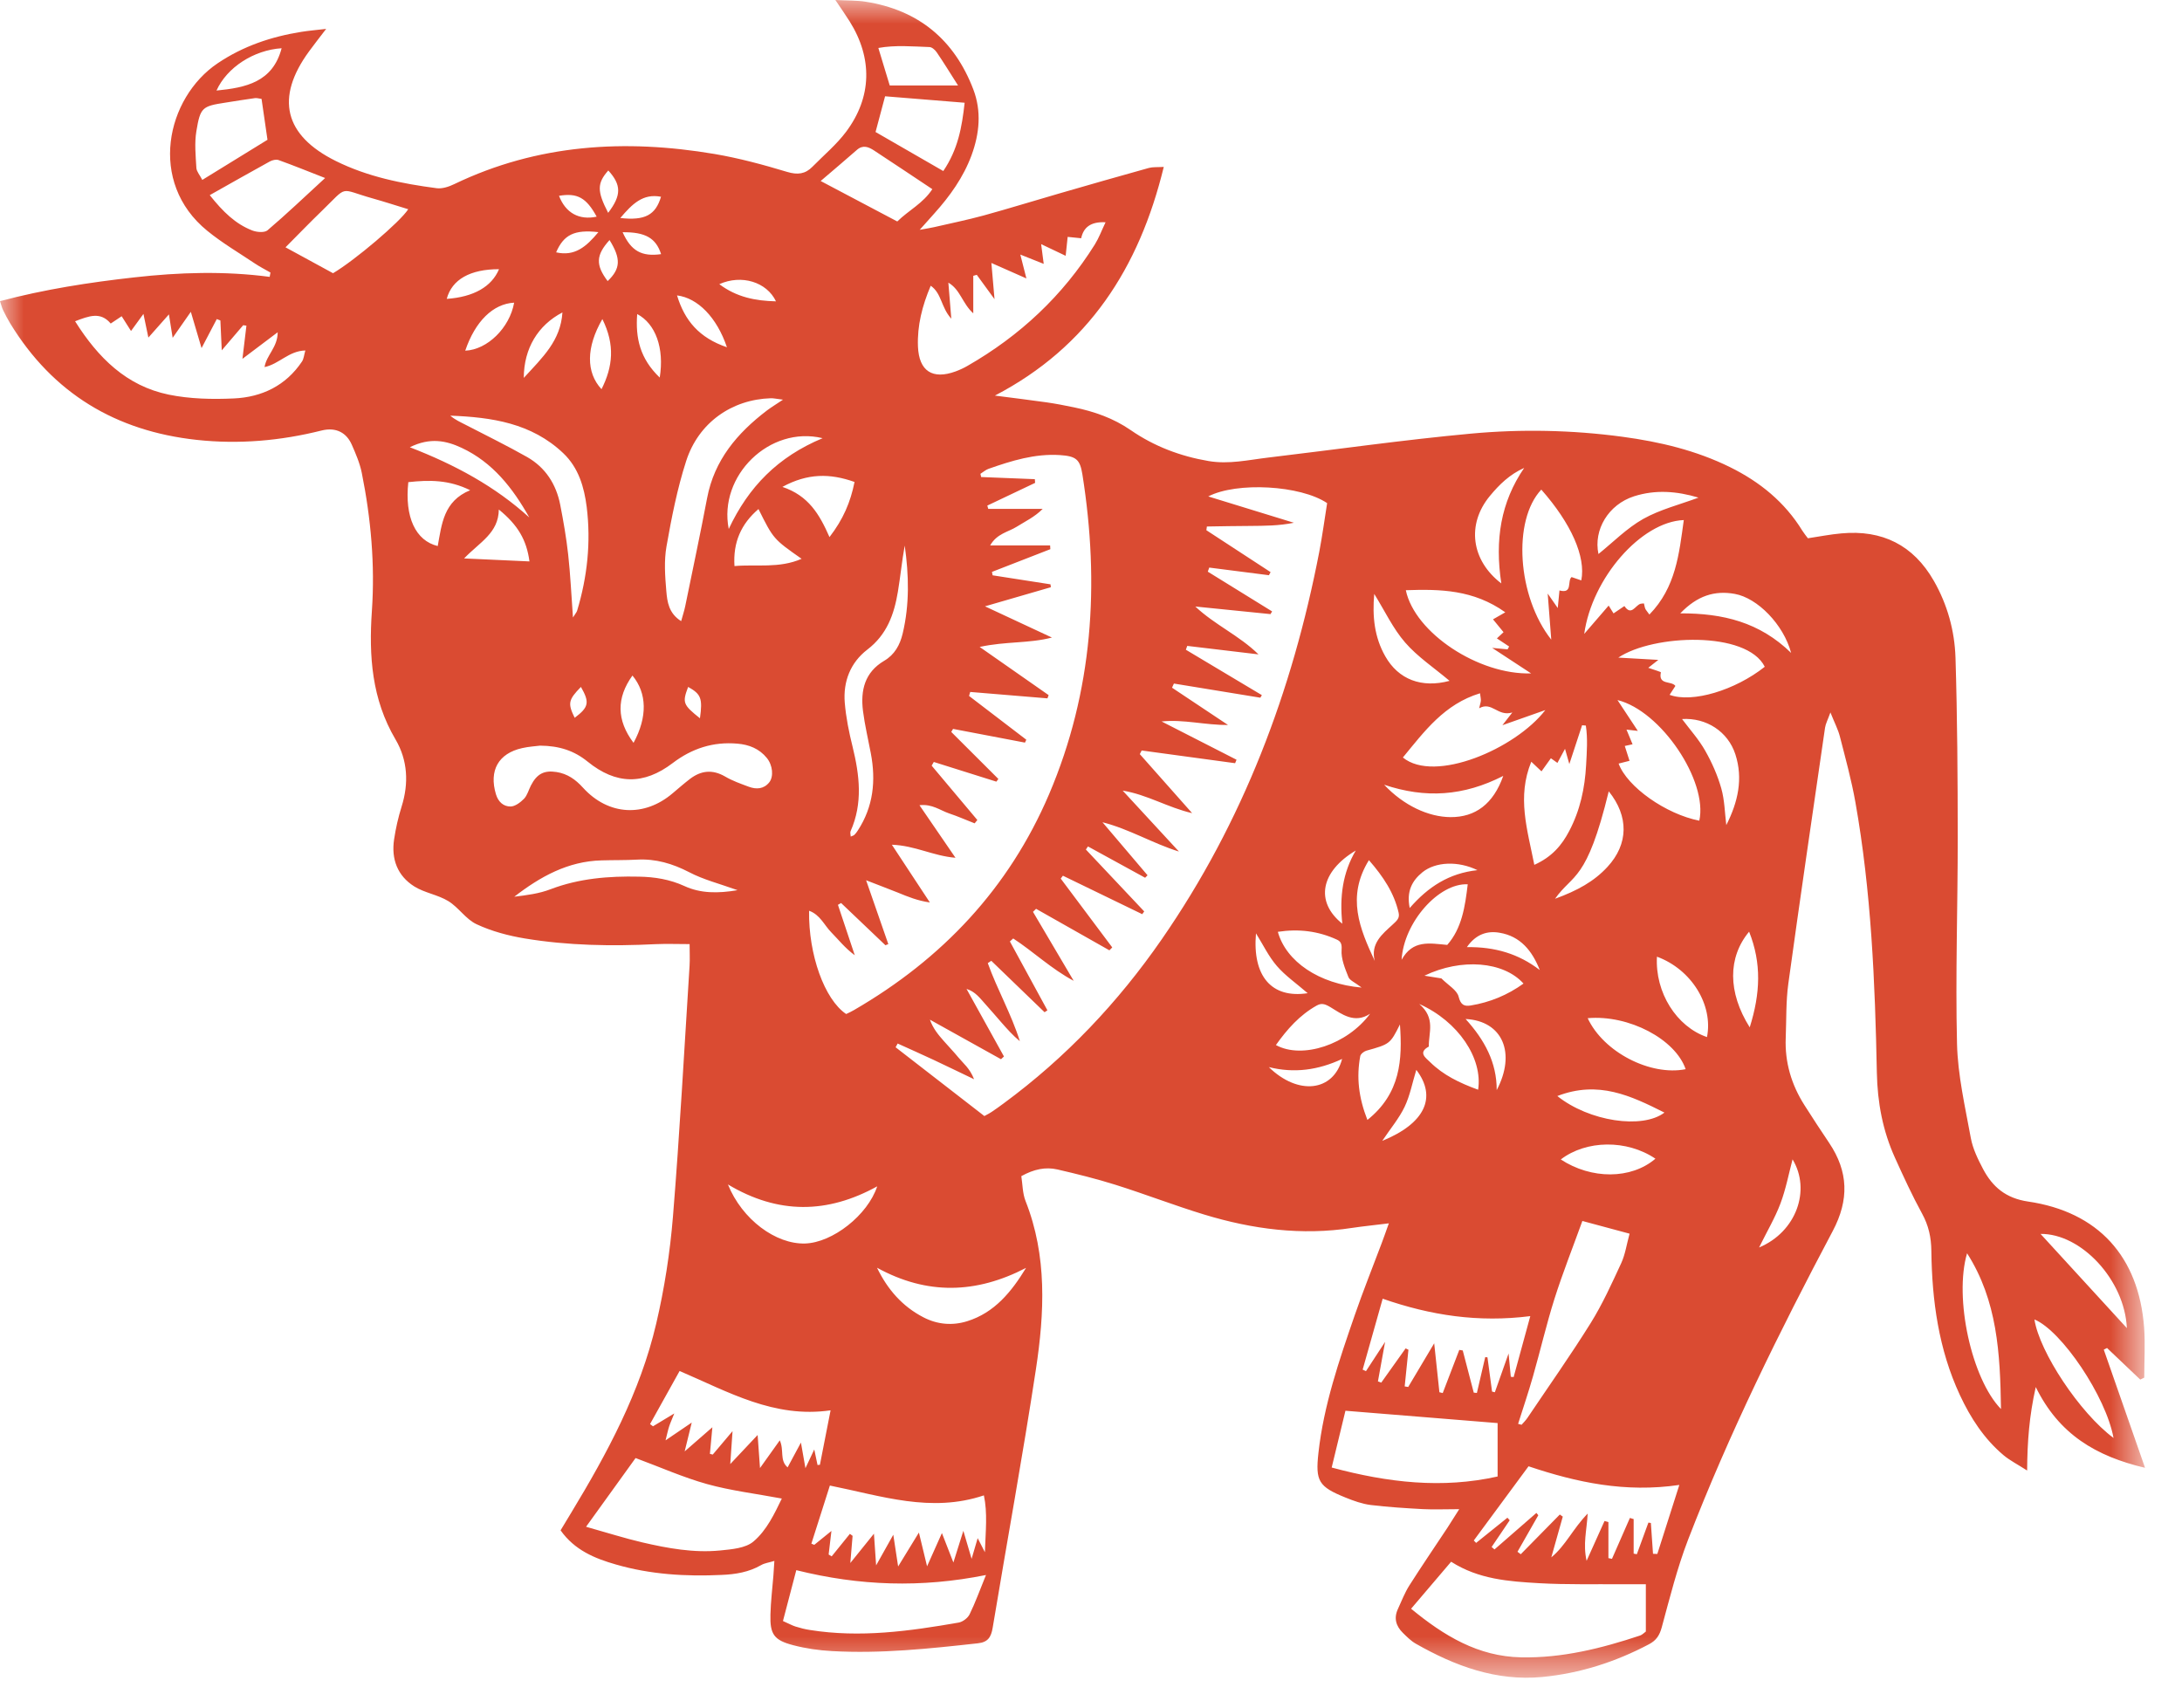 <svg width="46" height="36" viewBox="0 0 46 36" fill="none" xmlns="http://www.w3.org/2000/svg">
<mask id="mask0" mask-type="alpha" maskUnits="userSpaceOnUse" x="0" y="0" width="46" height="36">
<path fill-rule="evenodd" clip-rule="evenodd" d="M0 0H45.221V35.37H0V0Z" fill="white"/>
</mask>
<g mask="url(#mask0)">
<path fill-rule="evenodd" clip-rule="evenodd" d="M44.557 30.316C43.844 29.788 42.993 28.5 42.889 27.817C43.462 28.055 44.397 29.439 44.557 30.316ZM44.838 28C44.22 27.326 43.612 26.66 43.018 26.014C43.872 26.003 44.792 26.982 44.838 28ZM41.469 26.422C42.106 27.419 42.167 28.527 42.184 29.706C41.564 29.07 41.191 27.364 41.469 26.422ZM35.423 12.931C35.782 12.557 36.149 12.444 36.573 12.521C37.049 12.607 37.598 13.162 37.76 13.765C37.096 13.118 36.325 12.928 35.423 12.931ZM37.79 24.442C38.181 25.088 37.871 25.971 37.084 26.3C37.251 25.962 37.42 25.677 37.535 25.372C37.649 25.069 37.71 24.744 37.79 24.442ZM36.887 21.659C36.421 20.919 36.424 20.183 36.874 19.642C37.14 20.311 37.111 20.945 36.887 21.659ZM36.287 16.62C36.209 16.345 36.09 16.076 35.948 15.826C35.814 15.589 35.628 15.383 35.46 15.159C35.974 15.127 36.429 15.425 36.584 15.902C36.751 16.416 36.64 16.909 36.393 17.395C36.361 17.136 36.358 16.869 36.287 16.62ZM35.986 21.864C35.346 21.646 34.889 20.927 34.931 20.169C35.662 20.438 36.12 21.189 35.986 21.864ZM33.471 21.466C34.341 21.39 35.319 21.909 35.536 22.541C34.798 22.689 33.807 22.186 33.471 21.466ZM34.939 32.761C34.909 32.761 34.878 32.76 34.848 32.758C34.833 32.541 34.818 32.325 34.803 32.108C34.786 32.105 34.768 32.103 34.751 32.1C34.669 32.322 34.588 32.544 34.507 32.767C34.484 32.763 34.462 32.758 34.44 32.754V32.026C34.414 32.019 34.388 32.011 34.361 32.002C34.235 32.291 34.109 32.578 33.983 32.864C33.958 32.858 33.933 32.853 33.908 32.849V32.089C33.881 32.081 33.853 32.074 33.826 32.066C33.712 32.318 33.599 32.569 33.448 32.906C33.369 32.548 33.45 32.276 33.471 31.91C33.156 32.233 33.008 32.583 32.704 32.833C32.785 32.545 32.865 32.26 32.946 31.974C32.925 31.959 32.904 31.944 32.883 31.93C32.609 32.209 32.334 32.489 32.06 32.767C32.037 32.751 32.014 32.733 31.991 32.715C32.137 32.459 32.284 32.203 32.43 31.945C32.416 31.93 32.403 31.913 32.39 31.896C32.095 32.153 31.801 32.41 31.506 32.666C31.486 32.648 31.466 32.63 31.446 32.614L31.827 32.051C31.811 32.032 31.795 32.014 31.779 31.997C31.559 32.173 31.339 32.35 31.119 32.528C31.102 32.511 31.086 32.493 31.07 32.477C31.449 31.963 31.827 31.451 32.224 30.913C33.238 31.253 34.26 31.474 35.403 31.306C35.235 31.834 35.087 32.297 34.939 32.761ZM34.697 34.397C34.659 34.423 34.622 34.465 34.576 34.481C33.761 34.752 32.933 34.959 32.065 34.941C31.16 34.922 30.444 34.489 29.748 33.916C30.045 33.568 30.316 33.251 30.592 32.925C31.174 33.297 31.809 33.34 32.438 33.377C33.029 33.411 33.622 33.395 34.215 33.4C34.358 33.401 34.501 33.4 34.697 33.4V34.397ZM28.074 30.939C28.172 30.534 28.263 30.159 28.364 29.742C29.443 29.829 30.497 29.915 31.572 30.002V31.128C30.405 31.389 29.265 31.259 28.074 30.939ZM29.149 27.38C30.162 27.732 31.166 27.886 32.261 27.747C32.134 28.212 32.022 28.622 31.91 29.032C31.89 29.03 31.87 29.029 31.85 29.026C31.837 28.89 31.824 28.755 31.803 28.535C31.689 28.855 31.601 29.104 31.514 29.352C31.494 29.348 31.474 29.343 31.455 29.338C31.423 29.099 31.39 28.858 31.358 28.616C31.342 28.614 31.327 28.613 31.311 28.611C31.252 28.863 31.194 29.116 31.135 29.367C31.113 29.366 31.091 29.363 31.069 29.36C30.992 29.064 30.915 28.767 30.837 28.471L30.764 28.459C30.648 28.762 30.531 29.066 30.415 29.369C30.391 29.363 30.369 29.358 30.345 29.352C30.312 29.044 30.279 28.735 30.235 28.32C30.021 28.68 29.854 28.96 29.687 29.241L29.613 29.229C29.64 28.971 29.666 28.713 29.692 28.456C29.672 28.445 29.652 28.436 29.633 28.427C29.461 28.669 29.29 28.909 29.119 29.149C29.096 29.14 29.073 29.133 29.049 29.123C29.094 28.875 29.139 28.628 29.2 28.29C29.036 28.543 28.916 28.724 28.797 28.907L28.727 28.875C28.864 28.39 29.001 27.904 29.149 27.38ZM29.14 24.052C29.318 23.787 29.496 23.576 29.612 23.334C29.725 23.096 29.775 22.826 29.858 22.555C30.3 23.134 30.039 23.686 29.14 24.052ZM28.827 23.611C28.641 23.137 28.594 22.709 28.676 22.267C28.684 22.221 28.752 22.168 28.802 22.152C29.301 22.012 29.306 22.011 29.513 21.598C29.566 22.334 29.53 23.049 28.827 23.611ZM26.898 22.032C27.136 21.698 27.398 21.401 27.757 21.2C27.857 21.145 27.924 21.16 28.05 21.235C28.285 21.377 28.553 21.591 28.884 21.372C28.404 22.023 27.452 22.337 26.898 22.032ZM26.749 22.497C27.282 22.631 27.79 22.561 28.294 22.325C28.108 23.017 27.365 23.099 26.749 22.497ZM26.478 19.677C26.628 19.918 26.746 20.166 26.919 20.366C27.095 20.57 27.325 20.729 27.568 20.939C26.803 21.056 26.4 20.576 26.478 19.677ZM24.492 19.802C23.57 21.134 22.469 22.297 21.163 23.259C21.078 23.323 20.992 23.383 20.905 23.442C20.873 23.465 20.837 23.483 20.752 23.529C20.14 23.055 19.51 22.567 18.881 22.079C18.895 22.052 18.91 22.026 18.924 22C19.175 22.113 19.428 22.227 19.678 22.343C19.938 22.465 20.196 22.591 20.535 22.753C20.444 22.52 20.308 22.419 20.209 22.299C20.109 22.177 19.999 22.064 19.895 21.945C19.783 21.817 19.673 21.689 19.604 21.497C20.104 21.774 20.604 22.053 21.103 22.331C21.124 22.312 21.145 22.293 21.165 22.273C20.903 21.799 20.64 21.325 20.376 20.849C20.56 20.904 20.661 21.046 20.774 21.171C20.889 21.299 21 21.428 21.113 21.558C21.233 21.694 21.354 21.831 21.5 21.951C21.322 21.381 21.024 20.863 20.824 20.305C20.849 20.29 20.873 20.273 20.898 20.256C21.272 20.617 21.647 20.98 22.021 21.34C22.041 21.328 22.061 21.314 22.081 21.3C21.818 20.817 21.554 20.332 21.29 19.848C21.313 19.826 21.337 19.805 21.36 19.785C21.787 20.064 22.16 20.424 22.635 20.678C22.349 20.194 22.063 19.709 21.777 19.224C21.799 19.203 21.821 19.181 21.842 19.16C22.358 19.451 22.873 19.744 23.388 20.035C23.408 20.015 23.428 19.994 23.448 19.974C23.086 19.491 22.724 19.006 22.362 18.523C22.377 18.503 22.392 18.483 22.408 18.462C22.965 18.733 23.522 19.003 24.08 19.273L24.122 19.215C23.712 18.78 23.303 18.346 22.892 17.91L22.936 17.845C23.338 18.066 23.74 18.285 24.141 18.505L24.192 18.453C23.875 18.081 23.559 17.709 23.242 17.335C23.809 17.479 24.296 17.779 24.854 17.953C24.459 17.524 24.063 17.096 23.668 16.668C24.185 16.752 24.621 17.026 25.132 17.143C24.765 16.729 24.397 16.314 24.029 15.899C24.042 15.873 24.055 15.848 24.068 15.822C24.724 15.912 25.381 16.002 26.038 16.09C26.048 16.066 26.058 16.041 26.068 16.017C25.542 15.748 25.015 15.479 24.488 15.21C24.96 15.162 25.404 15.289 25.888 15.284C25.495 15.021 25.101 14.759 24.708 14.498C24.722 14.469 24.735 14.44 24.748 14.411C25.355 14.509 25.963 14.608 26.57 14.709C26.58 14.691 26.591 14.672 26.602 14.655C26.068 14.336 25.534 14.018 25 13.698C25.009 13.671 25.019 13.645 25.029 13.617C25.529 13.677 26.03 13.736 26.531 13.796C26.127 13.399 25.614 13.177 25.199 12.787C25.727 12.841 26.256 12.893 26.784 12.947C26.795 12.928 26.807 12.909 26.818 12.89C26.366 12.611 25.914 12.332 25.462 12.052C25.473 12.024 25.483 11.995 25.493 11.966L26.751 12.127C26.763 12.104 26.774 12.084 26.786 12.062C26.334 11.768 25.883 11.473 25.432 11.178C25.435 11.152 25.439 11.126 25.443 11.1C25.747 11.095 26.052 11.089 26.357 11.088C26.658 11.085 26.959 11.086 27.277 11.021C26.684 10.838 26.091 10.656 25.472 10.466C26.072 10.155 27.417 10.229 27.978 10.607C27.926 10.934 27.879 11.284 27.813 11.63C27.245 14.573 26.206 17.326 24.492 19.802ZM21.631 26.73C21.323 27.235 20.967 27.675 20.388 27.855C20.079 27.951 19.762 27.925 19.469 27.773C19.025 27.544 18.711 27.186 18.489 26.727C19.544 27.306 20.578 27.276 21.631 26.73ZM20.763 32.724C20.695 32.59 20.665 32.532 20.611 32.428C20.568 32.575 20.534 32.691 20.483 32.864C20.423 32.66 20.377 32.505 20.309 32.273C20.233 32.516 20.175 32.7 20.099 32.941C20.009 32.712 19.941 32.536 19.857 32.321C19.754 32.551 19.67 32.739 19.544 33.022C19.478 32.749 19.435 32.569 19.372 32.31C19.224 32.553 19.103 32.749 18.934 33.025C18.894 32.764 18.868 32.589 18.832 32.356C18.712 32.571 18.614 32.745 18.47 33.002C18.452 32.74 18.44 32.575 18.424 32.334C18.253 32.545 18.115 32.717 17.926 32.952C17.947 32.705 17.961 32.542 17.974 32.379L17.917 32.337C17.789 32.495 17.661 32.654 17.533 32.812C17.512 32.8 17.49 32.786 17.469 32.773C17.486 32.627 17.504 32.481 17.528 32.276C17.378 32.398 17.272 32.483 17.166 32.569C17.146 32.56 17.125 32.551 17.105 32.544C17.233 32.142 17.361 31.739 17.495 31.319C18.583 31.537 19.626 31.901 20.742 31.526C20.821 31.901 20.779 32.27 20.763 32.724ZM20.441 34.033C20.403 34.112 20.296 34.193 20.209 34.208C19.172 34.389 18.13 34.533 17.074 34.364C16.971 34.349 16.869 34.322 16.769 34.291C16.695 34.267 16.626 34.228 16.506 34.175C16.598 33.828 16.688 33.481 16.787 33.103C18.118 33.434 19.418 33.48 20.786 33.205C20.653 33.531 20.561 33.789 20.441 34.033ZM15.885 32.498C15.716 32.642 15.422 32.663 15.179 32.688C14.624 32.742 14.077 32.642 13.539 32.517C13.17 32.431 12.808 32.315 12.355 32.188C12.734 31.662 13.069 31.198 13.399 30.739C13.923 30.933 14.404 31.148 14.906 31.288C15.406 31.427 15.928 31.489 16.482 31.593C16.329 31.909 16.165 32.261 15.885 32.498ZM14.327 28.904C15.358 29.345 16.319 29.905 17.51 29.733C17.43 30.143 17.357 30.512 17.285 30.881L17.235 30.886C17.215 30.79 17.194 30.692 17.166 30.558C17.107 30.684 17.06 30.784 16.98 30.953C16.945 30.753 16.922 30.622 16.885 30.413C16.776 30.616 16.697 30.764 16.604 30.936C16.43 30.785 16.535 30.578 16.439 30.366C16.307 30.55 16.193 30.71 16.022 30.95C16.003 30.689 15.99 30.506 15.972 30.253C15.777 30.46 15.615 30.633 15.395 30.866C15.413 30.607 15.426 30.425 15.443 30.172C15.273 30.373 15.149 30.52 15.026 30.666L14.966 30.651C14.982 30.483 14.997 30.312 15.018 30.09C14.821 30.262 14.659 30.404 14.434 30.599C14.492 30.363 14.531 30.206 14.583 29.991C14.386 30.125 14.239 30.226 14.031 30.366C14.066 30.227 14.082 30.148 14.107 30.072C14.129 30.003 14.161 29.936 14.215 29.799C14.02 29.916 13.893 29.994 13.766 30.07C13.745 30.055 13.724 30.04 13.704 30.023C13.91 29.654 14.115 29.285 14.327 28.904ZM14.429 18.68C14.119 18.538 13.8 18.488 13.471 18.482C12.837 18.468 12.211 18.517 11.607 18.747C11.367 18.84 11.103 18.873 10.842 18.905C11.388 18.483 11.971 18.157 12.681 18.139C12.931 18.131 13.181 18.137 13.431 18.123C13.824 18.102 14.176 18.206 14.527 18.387C14.825 18.544 15.16 18.628 15.549 18.767C15.137 18.837 14.769 18.837 14.429 18.68ZM10.455 16.744C10.306 16.247 10.504 15.883 11.011 15.771C11.152 15.739 11.298 15.732 11.385 15.72C11.795 15.723 12.107 15.829 12.387 16.056C12.988 16.544 13.57 16.552 14.182 16.087C14.588 15.778 15.038 15.633 15.546 15.678C15.79 15.698 16.007 15.784 16.166 15.98C16.29 16.131 16.314 16.372 16.217 16.494C16.102 16.637 15.945 16.645 15.787 16.587C15.615 16.523 15.44 16.462 15.283 16.369C15.019 16.218 14.781 16.244 14.549 16.419C14.424 16.515 14.305 16.619 14.184 16.721C13.586 17.233 12.828 17.197 12.291 16.607C12.131 16.43 11.96 16.312 11.731 16.276C11.468 16.235 11.317 16.317 11.192 16.561C11.144 16.654 11.117 16.767 11.047 16.84C10.972 16.916 10.859 17.003 10.762 17.003C10.616 17.003 10.505 16.91 10.455 16.744ZM9.784 11.773C10.119 11.425 10.509 11.239 10.516 10.742C10.917 11.068 11.101 11.382 11.162 11.836C10.73 11.816 10.306 11.796 9.784 11.773ZM9.228 11.512C8.761 11.399 8.528 10.902 8.608 10.165C9.053 10.116 9.464 10.114 9.912 10.335C9.349 10.565 9.313 11.053 9.228 11.512ZM7.021 5.76C6.717 5.595 6.397 5.42 6.019 5.214C6.292 4.94 6.532 4.69 6.782 4.449C7.354 3.895 7.13 3.979 7.856 4.183C8.105 4.253 8.35 4.333 8.606 4.411C8.435 4.679 7.481 5.488 7.021 5.76ZM6.367 7.621C6.026 8.131 5.52 8.373 4.931 8.4C4.474 8.421 4.003 8.411 3.558 8.32C2.668 8.137 2.069 7.545 1.583 6.773C1.876 6.661 2.119 6.565 2.334 6.821C2.416 6.767 2.48 6.724 2.565 6.667C2.626 6.765 2.686 6.859 2.762 6.978C2.844 6.866 2.916 6.766 3.024 6.618C3.061 6.793 3.088 6.922 3.128 7.117C3.276 6.95 3.397 6.813 3.561 6.628C3.589 6.805 3.61 6.935 3.64 7.122C3.767 6.939 3.872 6.789 4.023 6.574C4.105 6.853 4.169 7.068 4.249 7.339C4.373 7.102 4.472 6.915 4.57 6.727C4.596 6.737 4.621 6.746 4.646 6.756C4.654 6.933 4.662 7.111 4.675 7.386C4.865 7.164 4.996 7.01 5.127 6.856C5.15 6.859 5.173 6.863 5.195 6.866C5.169 7.08 5.143 7.293 5.111 7.565C5.374 7.367 5.59 7.205 5.854 7.005C5.854 7.322 5.618 7.484 5.577 7.739C5.886 7.675 6.085 7.398 6.437 7.389C6.409 7.489 6.404 7.565 6.367 7.621ZM5.64 4.855C5.576 4.91 5.412 4.896 5.316 4.858C4.964 4.721 4.701 4.465 4.422 4.114C4.869 3.862 5.278 3.63 5.69 3.403C5.742 3.375 5.823 3.356 5.874 3.375C6.181 3.485 6.482 3.608 6.854 3.753C6.416 4.156 6.037 4.517 5.64 4.855ZM4.265 3.793C4.213 3.691 4.145 3.618 4.14 3.541C4.125 3.282 4.098 3.017 4.14 2.765C4.223 2.26 4.265 2.239 4.757 2.163C4.964 2.13 5.171 2.097 5.379 2.068C5.415 2.064 5.454 2.077 5.514 2.085C5.553 2.354 5.592 2.623 5.639 2.947C5.183 3.228 4.739 3.502 4.265 3.793ZM5.937 1.017C5.749 1.733 5.181 1.848 4.564 1.909C4.785 1.42 5.349 1.056 5.937 1.017ZM9.733 9.442C10.387 9.748 10.811 10.291 11.158 10.909C10.436 10.254 9.598 9.8 8.64 9.429C9.068 9.216 9.41 9.291 9.733 9.442ZM10.52 5.675C10.366 6.045 9.983 6.262 9.418 6.301C9.526 5.893 9.911 5.675 10.52 5.675ZM9.808 7.393C10.018 6.774 10.395 6.404 10.839 6.381C10.745 6.911 10.274 7.374 9.808 7.393ZM11.857 6.587C11.818 7.185 11.442 7.53 11.042 7.967C11.044 7.343 11.343 6.855 11.857 6.587ZM12.115 15.133C11.966 14.829 11.981 14.754 12.247 14.482C12.434 14.809 12.413 14.909 12.115 15.133ZM12.167 12.874C12.157 12.908 12.13 12.935 12.079 13.018C12.044 12.539 12.025 12.113 11.978 11.69C11.939 11.338 11.878 10.988 11.81 10.64C11.725 10.207 11.498 9.855 11.112 9.635C10.69 9.396 10.253 9.182 9.822 8.959C9.71 8.901 9.594 8.851 9.493 8.763C10.365 8.796 11.206 8.919 11.875 9.555C12.198 9.862 12.316 10.271 12.369 10.691C12.46 11.431 12.382 12.161 12.167 12.874ZM12.615 4.894C12.357 5.205 12.115 5.409 11.724 5.32C11.884 4.948 12.109 4.836 12.615 4.894ZM12.579 4.568C12.207 4.647 11.922 4.488 11.785 4.128C12.172 4.063 12.361 4.168 12.579 4.568ZM12.681 8.205C12.353 7.853 12.354 7.322 12.699 6.727C12.969 7.272 12.92 7.73 12.681 8.205ZM12.85 5.061C13.094 5.454 13.084 5.665 12.81 5.926C12.553 5.584 12.563 5.378 12.85 5.061ZM12.824 3.594C13.1 3.898 13.104 4.116 12.821 4.487C12.583 4.028 12.587 3.862 12.824 3.594ZM13.935 4.148C13.821 4.532 13.598 4.655 13.077 4.596C13.33 4.299 13.553 4.075 13.935 4.148ZM13.126 4.896C13.604 4.891 13.828 5.018 13.937 5.358C13.525 5.416 13.301 5.288 13.126 4.896ZM13.356 15.661C12.995 15.18 12.995 14.713 13.333 14.242C13.64 14.613 13.653 15.114 13.356 15.661ZM13.433 6.621C13.82 6.824 14.008 7.34 13.908 7.96C13.49 7.559 13.395 7.126 13.433 6.621ZM14.756 15.143C14.397 14.857 14.382 14.813 14.507 14.482C14.778 14.633 14.815 14.723 14.756 15.143ZM14.051 11.518C14.158 10.912 14.277 10.303 14.466 9.718C14.728 8.908 15.429 8.422 16.248 8.396C16.307 8.394 16.367 8.409 16.507 8.426C16.35 8.531 16.254 8.589 16.164 8.657C15.542 9.132 15.059 9.699 14.907 10.501C14.763 11.261 14.601 12.02 14.446 12.778C14.426 12.877 14.393 12.973 14.36 13.095C14.097 12.931 14.066 12.685 14.047 12.461C14.02 12.149 13.997 11.823 14.051 11.518ZM15.325 7.321C14.74 7.122 14.434 6.76 14.273 6.228C14.711 6.282 15.113 6.693 15.325 7.321ZM16.359 6.353C15.923 6.343 15.529 6.265 15.164 5.991C15.632 5.781 16.164 5.944 16.359 6.353ZM17.342 9.238C16.397 9.632 15.78 10.264 15.363 11.152C15.141 10.03 16.225 8.967 17.342 9.238ZM18.065 3.16C18.192 3.048 18.312 3.098 18.424 3.171C18.83 3.437 19.232 3.707 19.655 3.988C19.455 4.292 19.165 4.426 18.916 4.669C18.39 4.392 17.873 4.119 17.301 3.816C17.589 3.569 17.829 3.368 18.065 3.16ZM18.659 2.03C19.231 2.076 19.764 2.119 20.336 2.166C20.279 2.684 20.196 3.148 19.886 3.606C19.4 3.326 18.94 3.061 18.458 2.783C18.525 2.532 18.585 2.307 18.659 2.03ZM19.596 0.992C19.648 0.994 19.713 1.052 19.747 1.102C19.886 1.305 20.014 1.514 20.197 1.802H18.757C18.676 1.536 18.602 1.291 18.517 1.011C18.879 0.946 19.239 0.98 19.596 0.992ZM19.621 6.024C19.855 6.186 19.836 6.479 20.055 6.719C20.031 6.428 20.013 6.213 19.993 5.959C20.247 6.107 20.285 6.395 20.518 6.606V5.815C20.543 5.808 20.568 5.801 20.592 5.794C20.703 5.945 20.813 6.097 20.966 6.307C20.942 6.025 20.924 5.814 20.9 5.544C21.167 5.663 21.38 5.756 21.638 5.87C21.594 5.697 21.558 5.556 21.51 5.367C21.69 5.438 21.829 5.494 22.003 5.563C21.985 5.427 21.971 5.317 21.949 5.147C22.137 5.236 22.291 5.309 22.466 5.393C22.481 5.256 22.493 5.142 22.508 4.994C22.595 5.003 22.679 5.012 22.793 5.023C22.84 4.8 22.987 4.669 23.307 4.686C23.224 4.86 23.167 5.015 23.082 5.152C22.406 6.234 21.501 7.08 20.397 7.713C20.318 7.759 20.233 7.798 20.147 7.83C19.661 8.008 19.373 7.827 19.352 7.304C19.335 6.868 19.44 6.45 19.621 6.024ZM18.493 25.011C18.291 25.622 17.549 26.198 16.974 26.216C16.356 26.235 15.646 25.712 15.346 24.971C16.406 25.605 17.443 25.59 18.493 25.011ZM16.899 11.781C16.425 11.988 15.949 11.893 15.484 11.934C15.451 11.435 15.623 11.046 15.99 10.732C16.305 11.364 16.305 11.364 16.899 11.781ZM17.487 11.323C17.275 10.841 17.045 10.45 16.494 10.265C17.026 9.975 17.498 9.977 18.015 10.161C17.93 10.588 17.775 10.95 17.487 11.323ZM18.193 14.988C18.231 15.287 18.302 15.582 18.358 15.88C18.468 16.456 18.413 17.006 18.084 17.509C18.063 17.544 18.038 17.575 18.01 17.602C17.994 17.617 17.967 17.622 17.935 17.637C17.933 17.596 17.918 17.552 17.932 17.523C18.193 16.934 18.121 16.343 17.974 15.743C17.898 15.438 17.835 15.127 17.809 14.815C17.772 14.367 17.93 13.967 18.285 13.695C18.698 13.38 18.85 12.95 18.929 12.475C18.983 12.152 19.014 11.825 19.073 11.502C19.161 12.123 19.177 12.743 19.029 13.36C18.972 13.598 18.859 13.803 18.64 13.931C18.228 14.174 18.139 14.556 18.193 14.988ZM22.342 9.594C22.687 9.617 22.768 9.684 22.819 10.004C23.185 12.313 23.042 14.573 22.116 16.745C21.268 18.73 19.861 20.218 18.005 21.294C17.949 21.328 17.889 21.354 17.838 21.378C17.382 21.072 17.042 20.125 17.057 19.201C17.289 19.284 17.375 19.503 17.521 19.652C17.677 19.811 17.814 19.988 18.02 20.139C17.902 19.785 17.784 19.43 17.665 19.076C17.687 19.064 17.709 19.05 17.732 19.038C18.043 19.335 18.354 19.631 18.666 19.928C18.686 19.921 18.707 19.913 18.727 19.904C18.582 19.488 18.437 19.07 18.259 18.558C18.536 18.666 18.735 18.741 18.933 18.82C19.138 18.904 19.342 18.989 19.603 19.026C19.35 18.642 19.098 18.259 18.802 17.809C19.291 17.826 19.666 18.044 20.143 18.084C19.876 17.694 19.642 17.352 19.384 16.976C19.651 16.945 19.819 17.084 20.007 17.148C20.19 17.209 20.367 17.288 20.547 17.358C20.566 17.335 20.585 17.311 20.604 17.288C20.283 16.905 19.962 16.523 19.641 16.142C19.656 16.116 19.671 16.09 19.686 16.064C20.126 16.201 20.566 16.34 21.005 16.479C21.019 16.459 21.034 16.441 21.047 16.422C20.716 16.093 20.385 15.762 20.054 15.431C20.066 15.411 20.079 15.389 20.092 15.367C20.597 15.463 21.102 15.56 21.608 15.656C21.618 15.636 21.627 15.616 21.636 15.595L20.429 14.672C20.437 14.646 20.446 14.617 20.454 14.588C20.997 14.633 21.539 14.678 22.082 14.723L22.107 14.655C21.65 14.335 21.193 14.015 20.653 13.639C21.209 13.518 21.69 13.568 22.176 13.441C21.735 13.236 21.294 13.03 20.765 12.783C21.289 12.63 21.722 12.505 22.154 12.38C22.152 12.361 22.149 12.339 22.146 12.319C21.74 12.255 21.332 12.191 20.926 12.129C20.921 12.104 20.917 12.082 20.912 12.057C21.323 11.898 21.733 11.738 22.143 11.578C22.142 11.552 22.14 11.525 22.138 11.499H20.874C21.017 11.248 21.254 11.217 21.43 11.107C21.613 10.992 21.812 10.9 21.981 10.729H20.834C20.828 10.706 20.821 10.681 20.814 10.659C21.15 10.498 21.486 10.339 21.822 10.18C21.82 10.153 21.818 10.129 21.816 10.102C21.439 10.088 21.062 10.072 20.684 10.057C20.679 10.034 20.674 10.012 20.669 9.989C20.726 9.954 20.779 9.905 20.84 9.884C21.326 9.713 21.817 9.561 22.342 9.594ZM28.582 17.931C28.305 18.399 28.238 18.907 28.298 19.474C27.717 19.009 27.842 18.372 28.582 17.931ZM28.705 20.82C27.811 20.745 27.113 20.273 26.939 19.645C27.378 19.578 27.792 19.628 28.189 19.812C28.265 19.849 28.292 19.901 28.283 20.023C28.269 20.212 28.354 20.415 28.427 20.599C28.454 20.669 28.562 20.71 28.705 20.82ZM28.859 18.134C29.165 18.485 29.39 18.826 29.485 19.241C29.512 19.36 29.448 19.41 29.349 19.502C29.149 19.686 28.886 19.892 28.982 20.259C28.667 19.582 28.38 18.91 28.859 18.134ZM28.971 12.521C29.196 12.883 29.367 13.252 29.623 13.546C29.885 13.848 30.23 14.076 30.559 14.354C29.969 14.512 29.481 14.326 29.203 13.835C28.974 13.432 28.929 12.996 28.971 12.521ZM31.734 12.909C31.619 12.976 31.558 13.009 31.475 13.057C31.547 13.146 31.619 13.232 31.697 13.328C31.656 13.366 31.62 13.399 31.557 13.459C31.644 13.517 31.729 13.572 31.815 13.63C31.804 13.649 31.793 13.669 31.782 13.69C31.703 13.682 31.626 13.675 31.457 13.659C31.773 13.866 32.012 14.021 32.278 14.197C31.172 14.232 29.824 13.341 29.637 12.443C30.363 12.418 31.063 12.431 31.734 12.909ZM31.409 10.456C31.607 10.216 31.826 10.002 32.132 9.865C31.637 10.589 31.511 11.383 31.65 12.3C31.016 11.816 30.913 11.055 31.409 10.456ZM33.336 12.236C33.266 12.213 33.198 12.19 33.131 12.166C33.034 12.248 33.164 12.524 32.876 12.448C32.866 12.55 32.856 12.652 32.84 12.819C32.765 12.71 32.722 12.649 32.628 12.514C32.656 12.876 32.678 13.162 32.703 13.485C31.986 12.575 31.883 10.97 32.493 10.322C33.124 11.037 33.435 11.739 33.336 12.236ZM35.014 14.175C35.016 14.164 34.855 14.117 34.748 14.079C34.808 14.033 34.858 13.992 34.96 13.912C34.648 13.895 34.391 13.88 34.117 13.864C34.856 13.37 36.826 13.296 37.204 14.057C36.581 14.552 35.676 14.826 35.198 14.649C35.251 14.566 35.286 14.512 35.32 14.461C35.237 14.347 34.954 14.45 35.014 14.175ZM34.123 16.098C34.196 16.079 34.266 16.061 34.353 16.04C34.321 15.938 34.29 15.841 34.253 15.727C34.309 15.716 34.354 15.706 34.417 15.691C34.378 15.595 34.34 15.502 34.289 15.382C34.369 15.39 34.433 15.399 34.528 15.409C34.382 15.188 34.247 14.983 34.099 14.759C35.018 14.985 36.009 16.468 35.824 17.302C35.122 17.165 34.303 16.59 34.123 16.098ZM32.783 18.948C33.163 18.409 33.448 18.604 33.915 16.683C34.34 17.21 34.333 17.794 33.888 18.276C33.607 18.581 33.256 18.776 32.783 18.948ZM32.831 23.107C33.698 22.773 34.381 23.101 35.089 23.456C34.623 23.811 33.499 23.642 32.831 23.107ZM32.904 24.444C33.439 24.034 34.294 24.02 34.899 24.428C34.386 24.867 33.547 24.866 32.904 24.444ZM32.771 27.381C32.945 26.834 33.157 26.299 33.359 25.741C33.712 25.837 34.012 25.916 34.354 26.009C34.292 26.235 34.263 26.445 34.178 26.63C33.98 27.058 33.784 27.492 33.535 27.892C33.111 28.572 32.648 29.227 32.201 29.892C32.165 29.945 32.119 29.991 32.077 30.038C32.053 30.032 32.028 30.026 32.004 30.018C32.11 29.683 32.223 29.351 32.319 29.012C32.474 28.47 32.601 27.919 32.771 27.381ZM30.924 19.968C31.116 19.691 31.359 19.619 31.616 19.665C32.051 19.738 32.301 20.044 32.461 20.451C32.018 20.11 31.518 19.959 30.924 19.968ZM31.006 21.198C30.871 21.22 30.794 21.189 30.75 21.012C30.715 20.873 30.533 20.773 30.387 20.627C30.314 20.614 30.189 20.596 30.029 20.57C30.809 20.195 31.698 20.268 32.118 20.736C31.78 20.979 31.411 21.131 31.006 21.198ZM30.897 21.483C31.678 21.523 31.965 22.201 31.553 22.982C31.555 22.398 31.297 21.924 30.897 21.483ZM30.942 18.643C30.887 19.113 30.818 19.572 30.51 19.921C30.132 19.886 29.783 19.811 29.548 20.235C29.593 19.445 30.331 18.614 30.942 18.643ZM31.147 18.345C30.547 18.41 30.11 18.695 29.719 19.143C29.647 18.791 29.769 18.566 29.99 18.387C30.264 18.168 30.737 18.145 31.147 18.345ZM31.691 16.358C31.481 16.953 31.1 17.23 30.579 17.227C30.112 17.224 29.589 16.98 29.18 16.544C30.052 16.837 30.853 16.785 31.691 16.358ZM32.695 15.986C32.745 16.021 32.784 16.049 32.833 16.084C32.88 15.996 32.926 15.912 32.993 15.787C33.026 15.905 33.046 15.977 33.084 16.108C33.185 15.8 33.269 15.544 33.353 15.29L33.432 15.297C33.474 15.57 33.453 15.848 33.438 16.125C33.412 16.616 33.311 17.087 33.08 17.523C32.926 17.816 32.722 18.064 32.346 18.233C32.198 17.483 31.977 16.805 32.282 16.059C32.373 16.146 32.426 16.195 32.497 16.262C32.562 16.171 32.626 16.081 32.695 15.986ZM31.882 15.021C31.795 15.133 31.759 15.178 31.673 15.289C32.006 15.171 32.276 15.076 32.578 14.97C31.947 15.789 30.244 16.518 29.575 15.97C30.034 15.412 30.451 14.844 31.201 14.616C31.212 14.7 31.221 14.736 31.219 14.77C31.217 14.806 31.203 14.844 31.183 14.932C31.453 14.78 31.572 15.114 31.882 15.021ZM29.92 21.166C30.744 21.534 31.263 22.314 31.161 22.974C30.763 22.829 30.424 22.663 30.149 22.392C30.061 22.305 29.885 22.192 30.122 22.064C30.114 21.776 30.272 21.468 29.92 21.166ZM35.497 10.964C35.398 11.678 35.33 12.383 34.772 12.956C34.725 12.89 34.7 12.864 34.686 12.835C34.671 12.799 34.666 12.758 34.657 12.722C34.629 12.725 34.603 12.723 34.581 12.73C34.472 12.768 34.39 12.992 34.245 12.777C34.17 12.828 34.095 12.879 34.016 12.932C33.984 12.88 33.953 12.832 33.913 12.767C33.744 12.963 33.583 13.149 33.398 13.364C33.561 12.19 34.596 10.999 35.497 10.964ZM34.448 10.463C34.9 10.319 35.352 10.354 35.807 10.491C35.409 10.639 34.997 10.741 34.64 10.941C34.295 11.136 34.006 11.432 33.698 11.68C33.59 11.169 33.907 10.637 34.448 10.463ZM44.42 28.419L45.12 29.085C45.148 29.072 45.176 29.058 45.204 29.044C45.204 28.691 45.227 28.334 45.201 27.983C45.088 26.491 44.233 25.547 42.752 25.331C42.289 25.262 42.009 25.026 41.809 24.651C41.699 24.442 41.59 24.221 41.548 23.992C41.428 23.334 41.273 22.669 41.257 22.006C41.222 20.558 41.273 19.108 41.272 17.659C41.271 16.395 41.264 15.13 41.225 13.867C41.207 13.299 41.055 12.746 40.768 12.245C40.337 11.491 39.679 11.166 38.821 11.245C38.588 11.265 38.356 11.312 38.113 11.348C38.072 11.293 38.03 11.242 37.996 11.188C37.626 10.585 37.1 10.159 36.473 9.849C35.756 9.495 34.99 9.314 34.203 9.208C33.14 9.065 32.071 9.044 31.009 9.142C29.58 9.274 28.159 9.478 26.734 9.647C26.318 9.696 25.908 9.793 25.479 9.72C24.883 9.619 24.331 9.409 23.84 9.07C23.471 8.815 23.07 8.677 22.643 8.588C22.45 8.548 22.256 8.51 22.06 8.482C21.699 8.431 21.336 8.387 20.974 8.34C22.946 7.312 24.016 5.649 24.534 3.519C24.397 3.527 24.303 3.518 24.219 3.541C23.586 3.717 22.954 3.898 22.323 4.081C21.792 4.234 21.265 4.398 20.733 4.544C20.391 4.637 20.042 4.708 19.696 4.788C19.617 4.806 19.537 4.818 19.389 4.845C19.524 4.693 19.61 4.596 19.697 4.5C20.026 4.134 20.309 3.739 20.481 3.275C20.65 2.816 20.695 2.343 20.518 1.882C20.118 0.837 19.362 0.21 18.247 0.036C18.061 0.007 17.87 0.013 17.611 0C17.742 0.195 17.83 0.321 17.912 0.451C18.397 1.226 18.384 2.046 17.838 2.777C17.635 3.048 17.368 3.271 17.128 3.515C16.975 3.671 16.814 3.69 16.594 3.624C16.09 3.472 15.579 3.334 15.062 3.246C13.177 2.928 11.335 3.037 9.58 3.88C9.467 3.935 9.326 3.983 9.207 3.968C8.473 3.872 7.75 3.727 7.081 3.395C5.991 2.855 5.799 2.064 6.514 1.085C6.619 0.94 6.731 0.8 6.876 0.609C6.658 0.635 6.503 0.647 6.35 0.672C5.719 0.773 5.126 0.972 4.59 1.333C3.504 2.063 3.109 3.841 4.37 4.866C4.685 5.123 5.039 5.331 5.378 5.558C5.482 5.627 5.594 5.684 5.702 5.746C5.697 5.777 5.691 5.807 5.685 5.837C4.73 5.711 3.778 5.741 2.83 5.848C1.88 5.954 0.936 6.1 -0 6.349C0.031 6.44 0.042 6.492 0.065 6.538C0.111 6.632 0.16 6.727 0.214 6.816C1.115 8.294 2.443 9.089 4.149 9.274C5.036 9.37 5.915 9.293 6.776 9.077C7.091 8.998 7.308 9.128 7.417 9.377C7.501 9.568 7.586 9.766 7.627 9.97C7.82 10.931 7.907 11.902 7.84 12.879C7.774 13.831 7.838 14.741 8.338 15.589C8.595 16.026 8.621 16.512 8.467 17.003C8.396 17.23 8.343 17.462 8.308 17.697C8.246 18.11 8.378 18.465 8.735 18.689C8.953 18.825 9.232 18.863 9.452 18.998C9.669 19.131 9.822 19.381 10.047 19.485C10.365 19.634 10.717 19.727 11.064 19.785C11.976 19.936 12.898 19.951 13.822 19.905C14.053 19.895 14.286 19.904 14.538 19.904C14.538 20.078 14.546 20.223 14.537 20.364C14.425 22.127 14.33 23.89 14.187 25.648C14.125 26.407 14.007 27.168 13.833 27.909C13.497 29.348 12.802 30.637 12.042 31.892C11.969 32.013 11.895 32.136 11.818 32.263C12.113 32.681 12.539 32.856 12.983 32.983C13.711 33.194 14.46 33.239 15.214 33.203C15.507 33.191 15.788 33.145 16.048 32.995C16.121 32.953 16.212 32.943 16.325 32.908C16.317 33.033 16.311 33.123 16.305 33.212C16.283 33.487 16.249 33.763 16.242 34.038C16.23 34.453 16.316 34.58 16.723 34.685C16.988 34.755 17.265 34.794 17.54 34.809C18.57 34.867 19.592 34.758 20.614 34.645C20.828 34.623 20.894 34.514 20.927 34.318C21.229 32.501 21.562 30.688 21.839 28.866C22.019 27.677 22.079 26.48 21.62 25.32C21.556 25.157 21.558 24.966 21.531 24.796C21.798 24.648 22.042 24.598 22.292 24.655C22.702 24.75 23.111 24.851 23.512 24.977C24.14 25.174 24.754 25.413 25.384 25.605C26.402 25.915 27.441 26.052 28.505 25.887C28.745 25.851 28.988 25.828 29.279 25.791C29.214 25.971 29.172 26.095 29.126 26.215C28.936 26.721 28.734 27.223 28.558 27.733C28.232 28.678 27.906 29.625 27.795 30.628C27.728 31.227 27.798 31.343 28.368 31.573C28.538 31.642 28.717 31.706 28.897 31.729C29.261 31.773 29.629 31.796 29.996 31.816C30.227 31.828 30.459 31.817 30.763 31.817C30.652 31.994 30.585 32.1 30.516 32.206C30.247 32.612 29.972 33.016 29.711 33.426C29.613 33.581 29.547 33.755 29.47 33.922C29.38 34.115 29.43 34.283 29.575 34.425C29.66 34.508 29.746 34.596 29.847 34.653C30.673 35.123 31.541 35.447 32.514 35.355C33.31 35.278 34.058 35.038 34.765 34.664C34.917 34.584 34.986 34.477 35.032 34.309C35.201 33.688 35.357 33.059 35.588 32.459C36.452 30.22 37.515 28.07 38.637 25.953C38.985 25.296 38.968 24.701 38.562 24.096C38.386 23.834 38.212 23.57 38.043 23.303C37.766 22.869 37.625 22.396 37.646 21.88C37.661 21.498 37.649 21.113 37.701 20.735C37.949 18.936 38.214 17.139 38.475 15.341C38.488 15.258 38.531 15.178 38.588 15.02C38.675 15.238 38.749 15.377 38.787 15.525C38.905 15.985 39.031 16.442 39.114 16.909C39.449 18.794 39.529 20.704 39.567 22.614C39.58 23.248 39.692 23.843 39.951 24.413C40.13 24.808 40.311 25.204 40.52 25.585C40.658 25.837 40.713 26.087 40.716 26.372C40.729 27.419 40.869 28.447 41.317 29.41C41.542 29.893 41.828 30.334 42.239 30.68C42.372 30.791 42.533 30.872 42.735 31.002C42.74 30.387 42.779 29.857 42.917 29.242C43.407 30.241 44.187 30.701 45.221 30.945C44.914 30.066 44.632 29.261 44.351 28.454C44.374 28.442 44.397 28.43 44.42 28.419Z" fill="#DA4B32"/>
</g>
</svg>
